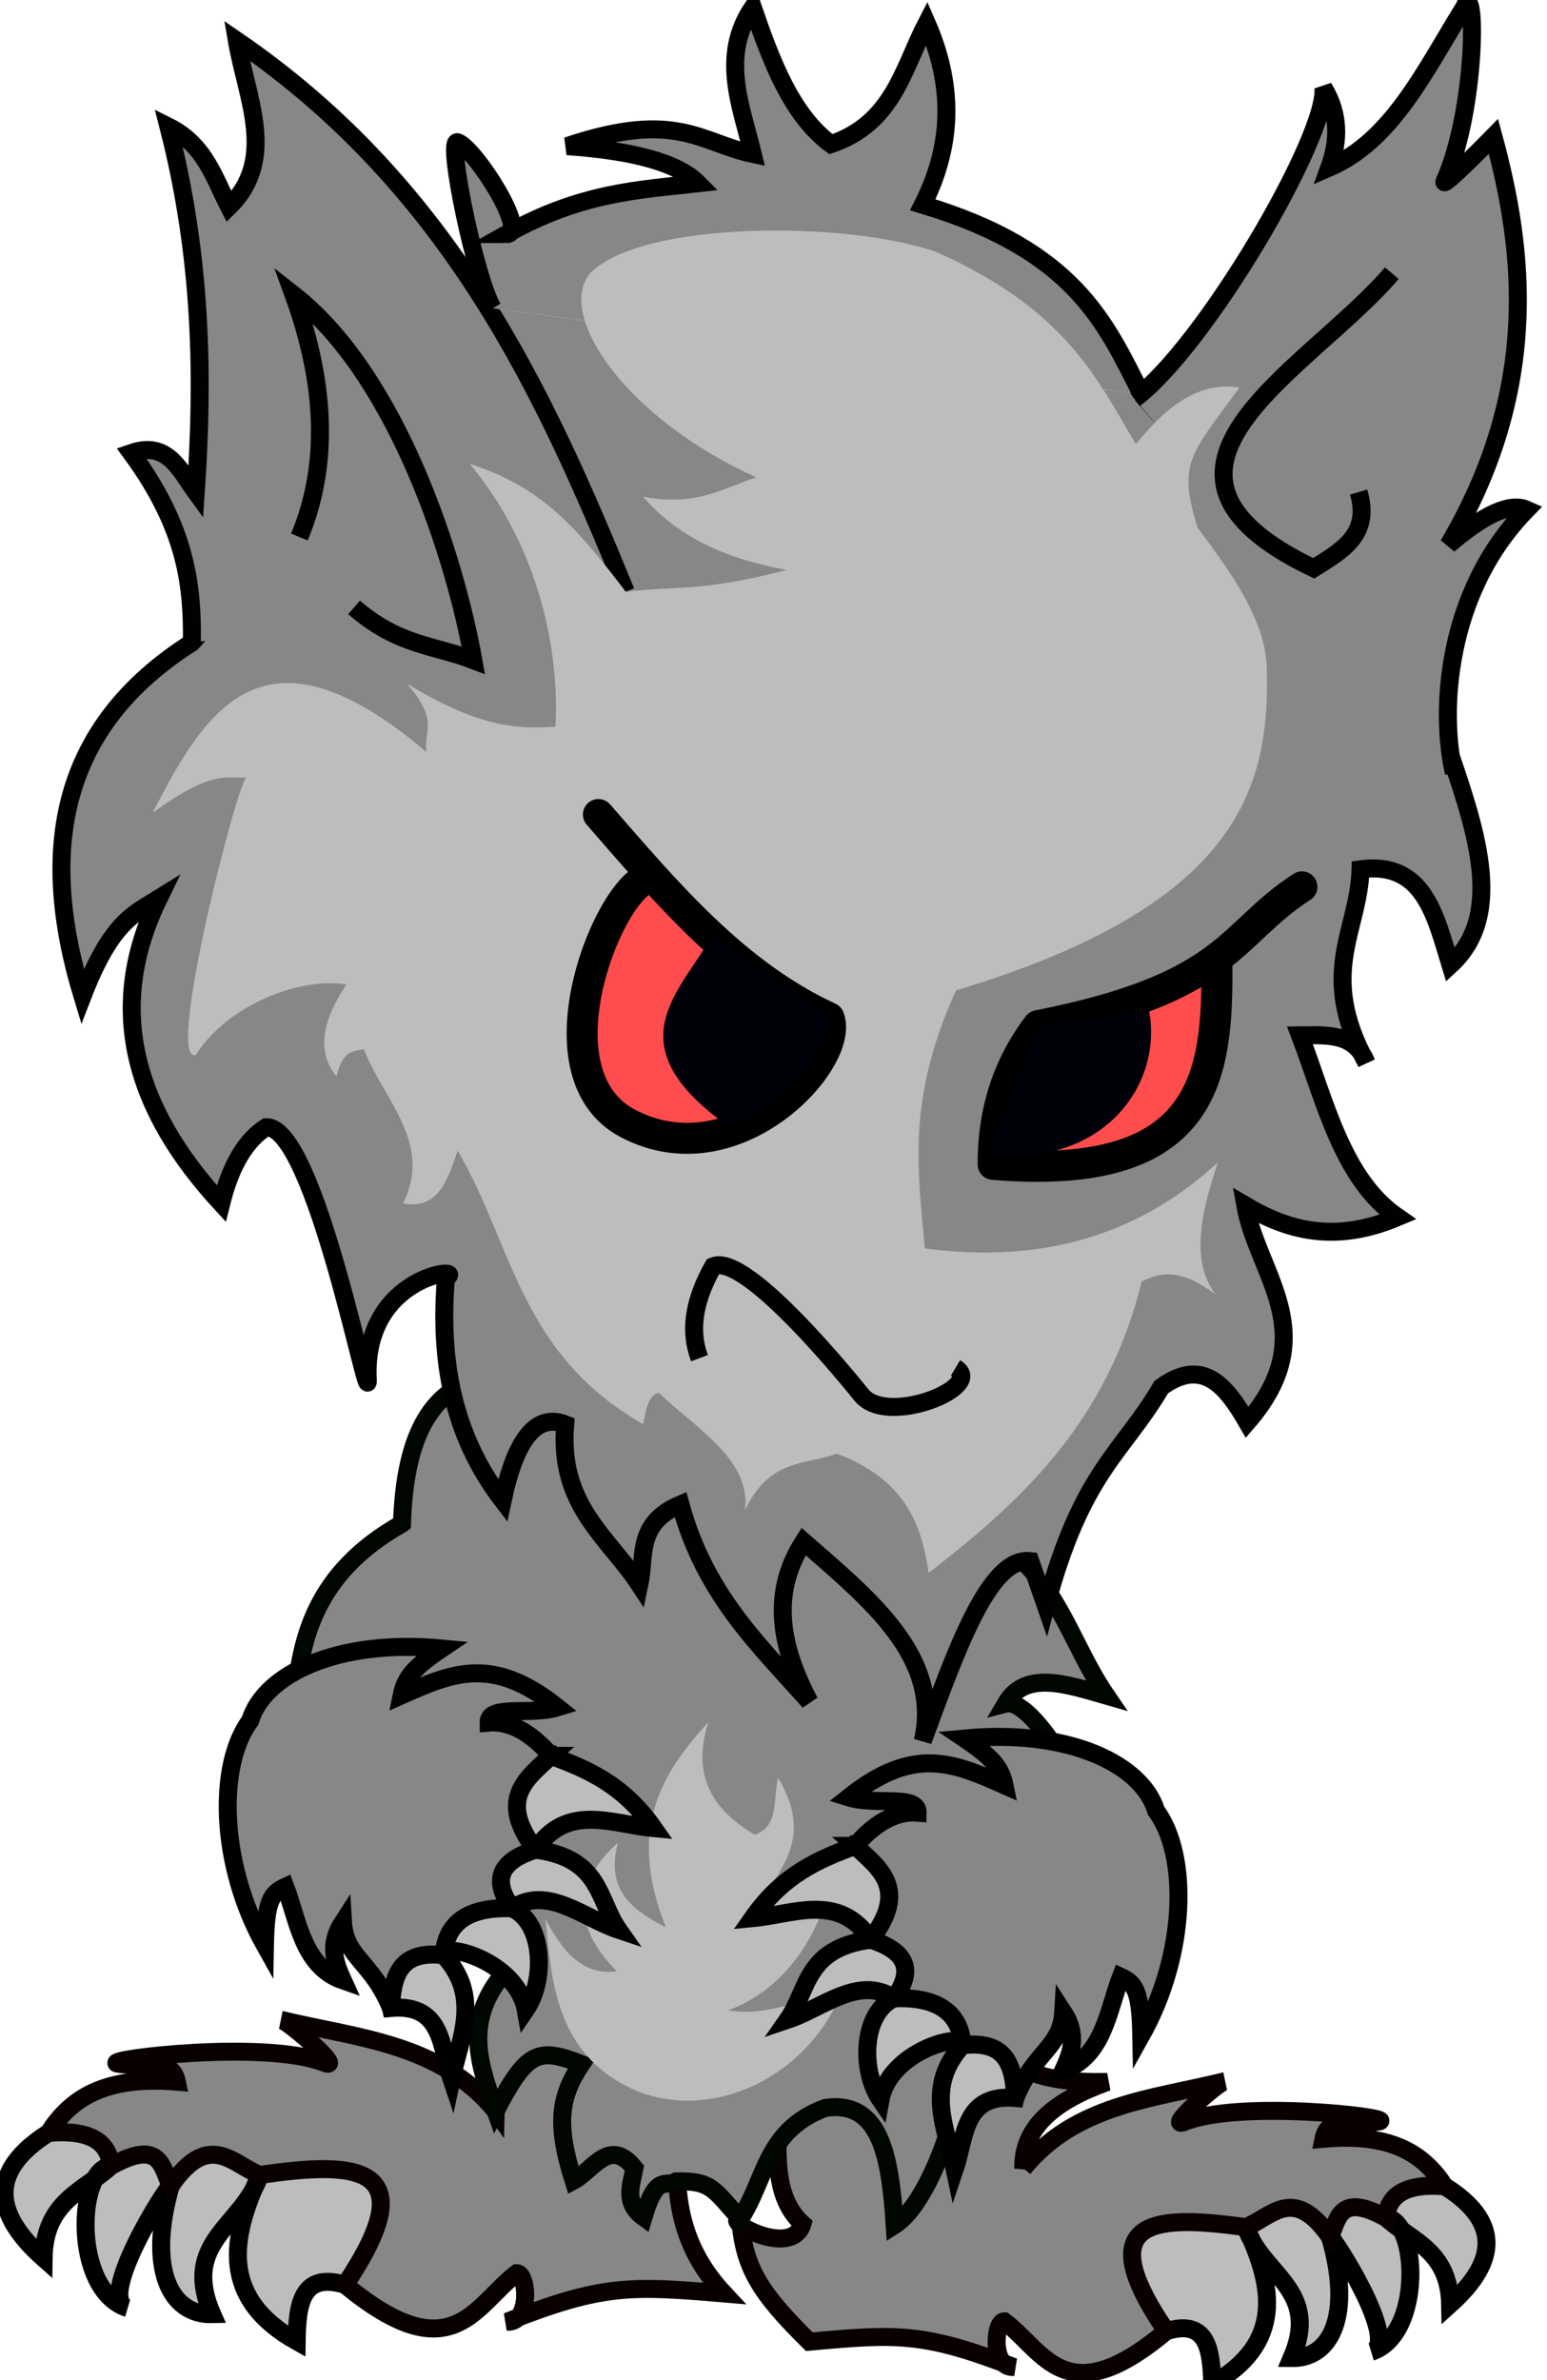 <?xml version="1.0" encoding="UTF-8" standalone="no"?>
<!-- Created with Inkscape (http://www.inkscape.org/) -->

<svg
   xmlns:dc="http://purl.org/dc/elements/1.1/"
   xmlns:cc="http://creativecommons.org/ns#"
   xmlns:rdf="http://www.w3.org/1999/02/22-rdf-syntax-ns#"
   xmlns:svg="http://www.w3.org/2000/svg"
   xmlns="http://www.w3.org/2000/svg"
   xmlns:sodipodi="http://sodipodi.sourceforge.net/DTD/sodipodi-0.dtd"
   xmlns:inkscape="http://www.inkscape.org/namespaces/inkscape"
   width="650"
   height="1000"
   viewBox="0 0 171.979 264.583"
   version="1.1"
   id="svg8"
   inkscape:version="0.92.2 (5c3e80d, 2017-08-06)"
   sodipodi:docname="ennemie.svg"
   inkscape:export-filename="D:\natha\Documents\Programming Hub\Python\ISN\Color-Dimension\game design\image.png"
   inkscape:export-xdpi="96"
   inkscape:export-ydpi="96">
  <defs
     id="defs2" />
  <sodipodi:namedview
     id="base"
     pagecolor="#ffffff"
     bordercolor="#666666"
     borderopacity="1.0"
     inkscape:pageopacity="0.0"
     inkscape:pageshadow="2"
     inkscape:zoom="2.3734375"
     inkscape:cx="385.88409"
     inkscape:cy="660.17205"
     inkscape:document-units="px"
     inkscape:current-layer="layer1"
     showgrid="false"
     units="px"
     inkscape:pagecheckerboard="true"
     inkscape:showpageshadow="false"
     inkscape:window-width="1920"
     inkscape:window-height="1017"
     inkscape:window-x="-8"
     inkscape:window-y="-8"
     inkscape:window-maximized="1" />
  <g
     inkscape:label="Calque 1"
     inkscape:groupmode="layer"
     id="layer1"
     transform="translate(0,-32.417)">
    <path
       style="fill:#bdbdbd;fill-opacity:1;stroke:#000000;stroke-width:2;stroke-linecap:butt;stroke-linejoin:miter;stroke-miterlimit:4;stroke-dasharray:none;stroke-opacity:1"
       d="m 5.392,269.52 c -6.394,4.057 -6.438,8.717 -0.546,13.942 0.088,-6.362 4.472,-7.469 7.483,-10.256 -3.765,0.214 -4.322,13.799 1.843,15.783 -3.545,-0.943 4.476,-13.671 4.804,-13.585 -2.635,9.213 -0.073,14.379 4.616,14.27 -3.537,-8.087 3.393,-9.784 5.303,-15.48 -3.288,7.071 -4.417,13.722 4.085,18.499 0.063,-4.124 0.53,-7.741 5.377,-6.292 3.481,-1.912 7.719,-2.466 8.415,-9.38 C 21.392,259.916 13.598,266.307 5.392,269.52"
       id="path1469"
       inkscape:connector-curvature="0"
       sodipodi:nodetypes="ccccccccccc" />
    <path
       style="fill:#878787;fill-opacity:1;stroke:#090000;stroke-width:2;stroke-linecap:butt;stroke-linejoin:miter;stroke-miterlimit:4;stroke-dasharray:none;stroke-opacity:1"
       d="m 55.099,267.086 c -6.214,-7.554 -15.346,-8.079 -23.844,-10.128 0.812,0.137 7.223,5.723 4.776,4.762 -6.474,-2.544 -24.252,-0.426 -23.043,0.082 2.804,0.538 6.079,-0.862 6.677,2.023 -8.301,-0.687 -11.906,2.052 -14.272,5.695 4.597,-0.399 6.697,0.981 6.937,3.686 5.553,-3.085 5.622,0.103 6.647,2.198 4.286,-6.229 6.877,-2.378 9.919,-1.21 10.358,-1.508 18.664,-1.427 9.461,12.207 11.913,9.857 14.418,2.261 19.107,-1.284 1.155,-0.015 1.624,5.517 -1.087,5.395 10.616,-4.186 13.797,-4.015 24.098,-3.143 -4.895,-5.245 -5.536,-10.915 -5.108,-16.692 2.166,0.11 4.821,-1.571 5.83,2.78 3.858,-5.499 2.072,-12.688 2.683,-19.16 l -24.515,-10.421 c -0.366,6.346 12.346,13.822 -2.655,13.536 6.108,2.134 -1.504,4.758 -1.609,9.676 z"
       id="path1467"
       inkscape:connector-curvature="0"
       sodipodi:nodetypes="ccscccccccccccccccc" />
    <path
       style="fill:#bdbdbd;fill-opacity:1;stroke:#000000;stroke-width:2;stroke-linecap:butt;stroke-linejoin:miter;stroke-miterlimit:4;stroke-dasharray:none;stroke-opacity:1"
       d="m 160.612,275.453 c 6.05,3.783 6.119,8.174 0.6,13.133 -0.122,-5.994 -4.26,-7.01 -7.114,-9.618 3.549,0.179 4.158,12.976 -1.64,14.883 3.335,-0.91 -4.302,-12.855 -4.61,-12.771 2.54,8.665 0.157,13.548 -4.262,13.475 3.283,-7.642 -3.257,-9.198 -5.092,-14.554 3.142,6.642 4.247,12.902 -3.735,17.456 -0.084,-3.885 -0.547,-7.291 -5.105,-5.896 -3.292,-1.78 -7.288,-2.276 -7.986,-8.786 23.808,-16.272 31.192,-10.298 38.944,-7.321"
       id="path1469-1"
       inkscape:connector-curvature="0"
       sodipodi:nodetypes="ccccccccccc" />
    <path
       style="fill:#878787;fill-opacity:1;stroke:#090000;stroke-width:2;stroke-linecap:butt;stroke-linejoin:miter;stroke-miterlimit:4;stroke-dasharray:none;stroke-opacity:1"
       d="m 113.76,273.465 c 5.809,-7.156 14.41,-7.706 22.406,-9.69 -0.764,0.134 -6.771,5.437 -4.471,4.516 6.085,-2.437 22.849,-0.55 21.713,-0.064 -2.638,0.524 -5.733,-0.774 -6.279,1.947 7.817,-0.698 11.231,1.861 13.483,5.279 -4.334,-0.347 -6.305,0.966 -6.513,3.516 -5.251,-2.873 -5.296,0.132 -6.25,2.112 -4.077,-5.844 -6.495,-2.199 -9.354,-1.079 -9.769,-1.357 -17.596,-1.23 -8.84,11.56 -11.165,9.361 -13.572,2.219 -18.012,-1.092 -1.088,-0.007 -1.497,5.209 1.058,5.076 -10.029,-3.879 -13.025,-3.698 -22.726,-2.814 -5.533,-5.454 -7.252,-8.219 -7.69,-13.66 -2.04,0.117 5.762,4.475 6.925,0.555 -4.472,-4.034 -2.031,-11.943 -2.646,-18.037 l 23.036,-9.97 c 0.383,5.977 -0.622,12.594 13.511,12.233 -5.742,2.048 -9.479,4.979 -9.351,9.613 z"
       id="path1467-6"
       inkscape:connector-curvature="0"
       sodipodi:nodetypes="ccsccccccccccccccccc" />
    <path
       style="fill:#878787;fill-opacity:1;stroke:#000600;stroke-width:2;stroke-linecap:butt;stroke-linejoin:miter;stroke-miterlimit:4;stroke-dasharray:none;stroke-opacity:1"
       d="m 44.685,201.797 c -9.742,5.51 -11.422,12.912 -11.92,20.592 2.831,-6.662 7.195,-6.654 11.669,-6.172 -7.6,5.449 -7.847,12.654 -8.281,19.815 3.876,-5.077 7.928,-8.363 12.798,-3.28 0.465,9.926 3.7,7.816 -5.679,13.679 9.602,2.869 10.557,1.138 14.839,3.208 -7.164,6.336 -4.967,11.881 -3.011,17.447 3.536,-6.779 4.758,-7.056 9.536,-5.224 -2.394,3.603 -2.906,6.578 -0.878,12.974 2.17,-1.147 3.999,-4.902 6.775,-1.397 -0.365,1.9 -1.206,3.855 1.004,5.455 1.474,-4.987 2.467,-3.237 3.639,-3.982 3.935,-0.092 4.163,0.896 7.111,4.159 2.869,-4.33 2.776,-9.869 9.481,-12.33 6.12,-0.887 7.196,5.412 7.695,13.022 5.145,-3.268 10.195,-21.345 6.919,-26.717 5.872,2.052 0.631,6.725 7.723,5.678 -7.959,-8.24 -2.778,-6.422 -4.55,-14.03 3.144,-1.082 11.854,2.665 15.056,7.472 3.664,-8.273 -8.681,-31.455 -12.798,-30.372 2.166,-3.714 6.727,-2.166 11.167,-0.887 -5.005,-7.316 -6.239,-17.216 -18.569,-19.514 -19.908,0.134 -58.564,-36.35 -59.723,0.402 z"
       id="path1489"
       inkscape:connector-curvature="0"
       sodipodi:nodetypes="cccccccccccccccccccccccc" />
    <path
       style="fill:#bdbdbd;fill-opacity:1;stroke:none;stroke-width:2;stroke-linecap:butt;stroke-linejoin:miter;stroke-opacity:1;stroke-miterlimit:4;stroke-dasharray:none"
       d="m 70.348,264.662 c -8.905,-4.095 -9.015,-12.747 -9.724,-18.933 1.885,3.55 4.125,6.355 7.956,5.82 -6.203,-6.16 -3.372,-11.237 0.105,-14.272 -1.427,5.358 1.751,7.528 5.346,9.409 -4.398,-11.001 -0.438,-17.162 4.715,-22.837 -1.955,6.179 0.656,9.867 5.157,12.524 2.72,-0.872 2.012,-4.029 2.61,-6.315 4.099,6.927 -0.081,10.09 -2.021,14.272 3.639,1.836 4.913,-1.082 7.883,-4.125 -0.025,3.933 -3.353,12.739 -11.419,15.692 4.709,0.812 9.192,-1.695 12.818,-2.431 -3.954,10.118 -14.936,14.963 -23.427,11.198 z"
       id="path1506"
       inkscape:connector-curvature="0"
       sodipodi:nodetypes="ccccccccccccc" />
    <path
       style="fill:#878787;fill-opacity:1;stroke:#000100;stroke-width:2;stroke-linecap:butt;stroke-linejoin:miter;stroke-miterlimit:4;stroke-dasharray:none;stroke-opacity:1"
       d="m 54.791,66.696 -33.457,37.151 c -14.718,9.344 -17.117,23.037 -12.166,39.323 3.219,-8.354 5.812,-9.206 8.473,-10.863 -5.958,12.217 -2.721,23.412 6.952,33.892 1.071,-4.311 2.768,-7.058 4.997,-8.473 5.431,-0.22 11.506,32.167 11.297,28.026 -0.587,-11.665 11.222,-12.631 8.69,-11.297 -0.755,9.034 0.696,17.467 6.3,24.767 1.452,-6.863 3.762,-9.721 6.952,-8.473 -0.764,9.014 4.772,12.517 8.256,17.815 0.682,-3.179 -0.411,-6.801 4.562,-8.908 2.763,10.138 8.808,15.68 14.339,21.943 -3.11,-5.938 -4.454,-11.877 -0.652,-17.815 7.44,6.498 15.375,12.85 13.253,22.16 3.703,-10.022 7.368,-20.513 11.949,-19.988 l 1.738,4.997 c 4,-14.981 8.515,-16.987 12.818,-24.333 4.623,-3.366 7.22,-0.147 9.559,3.911 8.54,-9.852 1.163,-16.352 -0.217,-24.115 4.705,2.793 9.939,4.264 16.946,1.304 -6.128,-4.227 -8.006,-12.706 -10.863,-20.205 2.985,-0.032 6.086,-0.295 7.387,3.042 -5.442,-10.019 -0.863,-14.573 -0.652,-21.508 7.022,-0.931 8.301,5.108 9.994,10.646 6.263,-5.737 2.69,-15.517 -0.652,-25.202 L 126.92,76.256"
       id="path1385"
       inkscape:connector-curvature="0"
       sodipodi:nodetypes="ccccccscccccccccccccccccccc" />
    <path
       style="fill:#878787;fill-opacity:1;stroke:#020000;stroke-width:2;stroke-linecap:butt;stroke-linejoin:miter;stroke-miterlimit:4;stroke-dasharray:none;stroke-opacity:1"
       d="M 69.564,98.198 C 60.625,76.314 50.2,53.288 26.33,36.932 c 1.082,6.384 4.53,13.163 -0.869,18.467 -1.649,-3.216 -2.694,-6.895 -6.735,-8.908 3.73,14.561 3.914,27.792 3.042,40.627 -1.802,-2.477 -3.157,-5.736 -7.169,-4.345 6.212,8.467 6.8,14.889 6.735,21.074"
       id="path1379"
       inkscape:connector-curvature="0"
       sodipodi:nodetypes="ccccccc" />
    <path
       style="fill:#878787;fill-opacity:1;stroke:#000000;stroke-width:2;stroke-linecap:butt;stroke-linejoin:miter;stroke-miterlimit:4;stroke-dasharray:none;stroke-opacity:1"
       d="m 126.113,76.755 c 7.853,-5.818 21.545,-29.298 21.011,-34.609 1.804,2.969 1.738,5.938 0.652,8.908 7.05,-3.063 10.688,-10.904 14.991,-17.815 1.389,-3.549 1.434,11.205 -2.173,19.336 -0.44,0.993 5.431,-4.997 5.431,-4.997 3.444,12.616 5.268,28 -4.997,45.407 3.698,-3.173 6.728,-4.788 8.69,-3.911 -9.128,9.342 -9.625,22.701 -8.087,29.247"
       id="path1381"
       inkscape:connector-curvature="0"
       sodipodi:nodetypes="ccccscccc" />
    <path
       style="fill:#878787;fill-opacity:1;stroke:#000000;stroke-width:2;stroke-linecap:butt;stroke-linejoin:miter;stroke-miterlimit:4;stroke-dasharray:none;stroke-opacity:1"
       d="M 54.791,66.696 C 52.902,63.681 49.579,47.752 50.88,48.23 c 1.96,0.719 7.99,10.211 5.431,10.211 8.281,-4.646 14.684,-4.908 21.291,-5.649 -2.226,-2.251 -7.116,-3.615 -14.556,-4.128 12.142,-4.096 14.875,-0.35 20.639,0.869 -1.318,-5.431 -3.653,-10.863 0,-16.294 2.093,6.074 4.323,11.977 8.69,15.208 6.955,-2.361 8.012,-8.408 10.646,-13.47 3.368,7.693 2.556,14.246 -0.435,20.205 16.963,5.1 20.305,13.162 24.333,21.074"
       id="path1383"
       inkscape:connector-curvature="0"
       sodipodi:nodetypes="csccccccccc" />
    <path
       style="fill:none;stroke:#000000;stroke-width:2;stroke-linecap:butt;stroke-linejoin:miter;stroke-miterlimit:4;stroke-dasharray:none;stroke-opacity:1"
       d="m 33.282,92.115 c 3.266,-7.819 3.034,-16.804 -0.652,-26.94 11.62,9.117 17.988,29.431 19.988,40.627 -4.361,-1.675 -8.373,-1.602 -13.253,-5.866"
       id="path1387"
       inkscape:connector-curvature="0"
       sodipodi:nodetypes="cccc" />
    <path
       style="fill:none;stroke:#0000f6;stroke-width:1.378;stroke-linecap:butt;stroke-linejoin:miter;stroke-miterlimit:4;stroke-dasharray:none;stroke-opacity:1"
       d="m 74.778,112.755 c 1.385,2.767 1.97,6.095 6.083,6.952 -0.156,-2.444 0.524,-3.631 1.521,-4.345 1.628,4.529 5.112,6.841 8.256,9.559"
       id="path1389"
       inkscape:connector-curvature="0"
       sodipodi:nodetypes="cccc" />
    <path
       style="fill:#bdbdbd;fill-opacity:1;stroke:none;stroke-width:0.965;stroke-linecap:butt;stroke-linejoin:miter;stroke-miterlimit:4;stroke-dasharray:none;stroke-opacity:1"
       d="m 61.743,113.189 c -4.044,0.304 -8.438,0.155 -16.512,-4.78 3.636,4.153 1.844,5.289 2.173,7.604 -17.982,-15.271 -24.482,-4.902 -30.416,6.735 6.708,-4.829 7.974,-3.721 10.428,-3.911 -0.889,0 -9.128,31.937 -5.649,30.85 3.516,-5.529 11.525,-8.695 16.729,-7.821 -2.636,3.972 -3.36,7.466 -1.086,10.211 0.726,-3.031 1.926,-2.74 3.042,-3.042 2.122,5.586 7.741,10.473 4.345,17.163 3.91,0.733 4.967,-2.609 6.083,-5.866 6.115,10.394 6.855,22.579 20.639,30.416 0.349,-2.539 0.98,-3.387 1.738,-3.476 4.261,4.015 10.273,7.49 9.559,13.035 2.782,-5.829 6.678,-4.977 10.211,-6.3 7.674,2.91 9.414,7.915 10.211,13.253 10.297,-7.936 19.846,-16.762 23.681,-32.371 1.998,-0.974 4.165,-1.62 8.245,1.446 -3.085,-3.903 -1.329,-10.022 0.228,-14.699 -9.345,8.608 -20.378,11.185 -32.588,9.559 -0.691,-8.403 -2.147,-16.328 3.476,-28.678 31.5,-9.492 34.964,-22.532 34.544,-36.065 -0.241,-5.123 -3.827,-10.245 -7.691,-15.368 -2.299,-7.361 -0.65,-8.217 4.65,-15.591 -4.861,-0.742 -8.448,2.555 -11.515,6.3 -4.324,-7.278 -7.776,-14.991 -22.269,-21.4 -10.061,-3.473 -32.655,-3.416 -38.348,2.36 -3.887,4.401 3.489,15.97 18.434,22.731 -3.604,1.157 -6.658,3.279 -12.597,2.151 4.167,4.799 9.769,7.016 15.977,8.142 C 77.802,98.266 75.23,97.529 69.564,98.198 63.664,90.414 59.879,86.479 52.223,83.972 60.141,93.495 62.203,105.203 61.743,113.189 Z"
       id="path1399"
       inkscape:connector-curvature="0"
       sodipodi:nodetypes="ccccccccccccccccccccccccccccccccc" />
    <path
       style="fill:none;stroke:#000000;stroke-width:2;stroke-linecap:butt;stroke-linejoin:miter;stroke-miterlimit:4;stroke-dasharray:none;stroke-opacity:1"
       d="m 77.761,183.396 c -1.267,-3.404 -0.39,-6.807 1.521,-10.211 3.75,-1.607 15.739,13.407 16.511,14.339 2.911,3.51 13.836,-0.997 10.428,-3.042"
       id="path1391"
       inkscape:connector-curvature="0"
       sodipodi:nodetypes="ccsc" />
    <path
       style="fill:none;stroke:#000000;stroke-width:2;stroke-linecap:butt;stroke-linejoin:miter;stroke-miterlimit:4;stroke-dasharray:none;stroke-opacity:1"
       d="m 154.729,62.786 c -9.407,10.935 -31.552,21.87 -8.69,32.806 3.086,-1.936 6.41,-3.724 4.997,-8.473"
       id="path1393"
       inkscape:connector-curvature="0"
       sodipodi:nodetypes="ccc" />
    <path
       style="fill:#ff4c4e;fill-opacity:1;stroke:#000000;stroke-width:3.445;stroke-linecap:round;stroke-linejoin:round;stroke-miterlimit:4;stroke-dasharray:none;stroke-opacity:1"
       d="m 72.551,129.972 c -4.184,-0.433 -13.685,21.553 -2.77,27.32 11.959,6.318 24.164,-7.003 22.377,-11.732 C 81.695,140.715 74.173,131.751 66.523,122.966"
       id="path1395"
       inkscape:connector-curvature="0"
       sodipodi:nodetypes="cscc" />
    <path
       style="fill:#ff4c4d;fill-opacity:1;stroke:#000000;stroke-width:3.445;stroke-linecap:round;stroke-linejoin:round;stroke-miterlimit:4;stroke-dasharray:none;stroke-opacity:1"
       d="m 135.284,139.694 c 0.095,12.32 -1.166,24.136 -24.876,22.16 -0.023,-5.705 1.544,-10.879 4.997,-15.425 21.427,-4.228 21.165,-10.157 29.33,-15.425"
       id="path1397"
       inkscape:connector-curvature="0"
       sodipodi:nodetypes="cccc" />
    <path
       style="fill:#00000b;fill-opacity:1;stroke:none;stroke-width:0.365px;stroke-linecap:butt;stroke-linejoin:miter;stroke-opacity:1"
       d="m 92.159,145.56 -12.927,-9.233 c -3.57,6.405 -11.174,12.139 1.738,21.291 5.265,-2.365 9.663,-5.665 11.189,-12.058 z"
       id="path1401"
       inkscape:connector-curvature="0"
       sodipodi:nodetypes="cccc" />
    <path
       style="fill:#00000b;fill-opacity:1;stroke:none;stroke-width:0.365px;stroke-linecap:butt;stroke-linejoin:miter;stroke-opacity:1"
       d="m 115.405,146.429 -5.594,14.176 c 11.923,1.868 19.596,-6.915 17.924,-15.914 z"
       id="path1403"
       inkscape:connector-curvature="0"
       sodipodi:nodetypes="cccc" />
    <path
       style="fill:#878787;fill-opacity:1;stroke:#000100;stroke-width:1;stroke-linecap:butt;stroke-linejoin:miter;stroke-miterlimit:4;stroke-dasharray:none;stroke-opacity:1"
       d="m 469.143,199.658 -24.278,26.959 c -10.68,6.781 -12.421,16.717 -8.829,28.535 2.336,-6.062 4.218,-6.681 6.148,-7.883 -4.323,8.865 -1.975,16.989 5.045,24.594 0.777,-3.129 2.008,-5.122 3.626,-6.148 3.941,-0.16 8.349,23.342 8.198,20.337 -0.426,-8.465 8.144,-9.166 6.306,-8.198 -0.548,6.556 0.505,12.675 4.572,17.972 1.054,-4.98 2.73,-7.054 5.045,-6.148 -0.554,6.541 3.463,9.083 5.991,12.927 0.495,-2.307 -0.298,-4.935 3.311,-6.464 2.005,7.357 6.392,11.378 10.405,15.923 -2.257,-4.309 -3.232,-8.618 -0.473,-12.927 5.399,4.715 11.157,9.325 9.617,16.081 2.687,-7.272 5.346,-14.885 8.671,-14.504 l 1.261,3.626 c 2.902,-10.871 6.179,-12.327 9.301,-17.657 3.355,-2.443 5.239,-0.107 6.937,2.838 6.197,-7.149 0.844,-11.866 -0.158,-17.499 3.414,2.027 7.212,3.094 12.297,0.946 -4.447,-3.068 -5.809,-9.22 -7.883,-14.662 2.166,-0.024 4.416,-0.214 5.36,2.207 -3.949,-7.27 -0.626,-10.575 -0.473,-15.608 5.095,-0.675 6.024,3.707 7.252,7.725 4.545,-4.163 1.952,-11.26 -0.473,-18.288 l -24.436,-27.747"
       id="path1385-1"
       inkscape:connector-curvature="0"
       sodipodi:nodetypes="ccccccscccccccccccccccccccc" />
    <path
       style="fill:#878787;fill-opacity:1;stroke:#020000;stroke-width:1;stroke-linecap:butt;stroke-linejoin:miter;stroke-miterlimit:4;stroke-dasharray:none;stroke-opacity:1"
       d="m 479.863,222.518 c -6.487,-15.881 -14.052,-32.589 -31.373,-44.458 0.785,4.633 3.288,9.552 -0.631,13.4 -1.197,-2.333 -1.955,-5.003 -4.887,-6.464 2.707,10.566 2.84,20.167 2.207,29.481 -1.308,-1.797 -2.291,-4.162 -5.203,-3.153 4.508,6.144 4.935,10.804 4.887,15.292"
       id="path1379-7"
       inkscape:connector-curvature="0"
       sodipodi:nodetypes="ccccccc" />
    <path
       style="fill:#878787;fill-opacity:1;stroke:#000000;stroke-width:1;stroke-linecap:butt;stroke-linejoin:miter;stroke-miterlimit:4;stroke-dasharray:none;stroke-opacity:1"
       d="m 520.898,206.957 c 5.698,-4.222 15.634,-21.26 15.247,-25.114 1.309,2.155 1.261,4.309 0.473,6.464 5.116,-2.223 7.756,-7.913 10.878,-12.927 1.008,-2.576 1.041,8.131 -1.577,14.031 -0.32,0.721 3.941,-3.626 3.941,-3.626 2.499,9.155 3.823,20.318 -3.626,32.949 2.684,-2.303 4.882,-3.474 6.306,-2.838 -6.624,6.779 -7.793,14.531 -6.677,19.281"
       id="path1381-7"
       inkscape:connector-curvature="0"
       sodipodi:nodetypes="ccccscccc" />
    <path
       style="fill:#878787;fill-opacity:1;stroke:#000000;stroke-width:1;stroke-linecap:butt;stroke-linejoin:miter;stroke-miterlimit:4;stroke-dasharray:none;stroke-opacity:1"
       d="m 469.143,199.658 c -1.371,-2.188 -3.782,-13.747 -2.838,-13.4 1.423,0.522 5.798,7.41 3.941,7.41 6.009,-3.372 10.655,-3.562 15.45,-4.099 -1.615,-1.634 -5.164,-2.623 -10.563,-2.995 8.811,-2.972 10.794,-0.254 14.977,0.631 -0.956,-3.941 -2.651,-7.883 0,-11.824 1.519,4.407 3.137,8.691 6.306,11.036 5.047,-1.713 5.814,-6.102 7.725,-9.774 2.444,5.582 1.854,10.338 -0.315,14.662 12.31,3.701 14.734,9.551 17.657,15.292"
       id="path1383-5"
       inkscape:connector-curvature="0"
       sodipodi:nodetypes="csccccccccc" />
    <path
       style="fill:none;stroke:#000000;stroke-width:1;stroke-linecap:butt;stroke-linejoin:miter;stroke-miterlimit:4;stroke-dasharray:none;stroke-opacity:1"
       d="m 453.535,218.103 c 2.37,-5.674 2.202,-12.193 -0.473,-19.549 8.432,6.615 13.053,21.357 14.504,29.481 -3.165,-1.215 -6.076,-1.163 -9.617,-4.257"
       id="path1387-8"
       inkscape:connector-curvature="0"
       sodipodi:nodetypes="cccc" />
    <path
       style="fill:none;stroke:#0000f6;stroke-width:1;stroke-linecap:butt;stroke-linejoin:miter;stroke-miterlimit:4;stroke-dasharray:none;stroke-opacity:1"
       d="m 483.647,233.08 c 1.005,2.008 1.429,4.423 4.414,5.045 -0.114,-1.773 0.38,-2.635 1.104,-3.153 1.181,3.286 3.709,4.964 5.991,6.937"
       id="path1389-4"
       inkscape:connector-curvature="0"
       sodipodi:nodetypes="cccc" />
    <path
       style="fill:#bdbdbd;fill-opacity:1;stroke:none;stroke-width:0.7;stroke-linecap:butt;stroke-linejoin:miter;stroke-miterlimit:4;stroke-dasharray:none;stroke-opacity:1"
       d="m 449.421,193.244 c 13.543,9.331 20.07,24.04 24.767,40.152 -2.935,0.221 -6.123,0.112 -11.982,-3.468 2.639,3.013 1.338,3.838 1.577,5.518 -13.048,-11.081 -17.766,-3.557 -22.071,4.887 4.867,-3.504 5.786,-2.7 7.567,-2.838 -0.645,0 -6.624,23.175 -4.099,22.387 2.552,-4.012 8.363,-6.309 12.139,-5.675 -1.913,2.882 -2.438,5.418 -0.788,7.41 0.527,-2.199 1.398,-1.988 2.207,-2.207 1.54,4.054 5.617,7.6 3.153,12.454 2.837,0.532 3.604,-1.893 4.414,-4.257 4.437,7.542 4.975,16.384 14.977,22.071 0.254,-1.842 0.711,-2.458 1.261,-2.522 3.092,2.913 7.455,5.435 6.937,9.459 2.019,-4.23 4.846,-3.612 7.41,-4.572 5.568,2.112 6.831,5.744 7.41,9.617 -5,-41.935 6.5,-59.902 17.751,-84.618 3.86,-7.04 13.753,-21.744 23.711,-27.631 -2.336,-0.796 -1.106,-2.612 -1.577,-3.941 -1.733,2.313 -4.525,4.272 -8.04,5.991 l -1.261,-1.498 c -3.843,6.398 -5.027,13.205 -12.297,19.076 -5.502,-4.651 -7.219,-9.301 -17.736,-13.952 -7.301,-2.52 -23.696,-2.479 -27.827,1.713 -2.821,3.194 2.532,11.588 13.376,16.495 -2.615,0.839 -4.831,2.379 -9.141,1.561 3.024,3.482 7.089,5.091 11.594,5.908 -7.012,1.804 -8.878,1.269 -12.99,1.755 -7.908,-13.374 -13.649,-20.328 -28.034,-33.972 -0.338,2.272 0.33,2.649 -2.409,4.698 z"
       id="path1399-8"
       inkscape:connector-curvature="0"
       sodipodi:nodetypes="ccccccccccccccccccccccccccccccc" />
    <path
       style="fill:none;stroke:#000000;stroke-width:2;stroke-linecap:butt;stroke-linejoin:miter;stroke-miterlimit:4;stroke-dasharray:none;stroke-opacity:1"
       d="m 485.854,283.844 c -0.919,-2.47 -0.283,-4.94 1.104,-7.41 2.721,-1.166 11.421,9.729 11.982,10.405 2.112,2.547 10.04,-0.723 7.567,-2.207"
       id="path1391-2"
       inkscape:connector-curvature="0"
       sodipodi:nodetypes="ccsc" />
    <path
       style="fill:none;stroke:#000000;stroke-width:1;stroke-linecap:butt;stroke-linejoin:miter;stroke-miterlimit:4;stroke-dasharray:none;stroke-opacity:1"
       d="m 541.663,196.82 c -6.826,7.935 -22.896,15.87 -6.306,23.805 2.24,-1.405 4.651,-2.703 3.626,-6.148"
       id="path1393-3"
       inkscape:connector-curvature="0"
       sodipodi:nodetypes="ccc" />
    <path
       style="fill:#ff4c4e;fill-opacity:1;stroke:#000000;stroke-width:2.5;stroke-linecap:round;stroke-linejoin:round;stroke-miterlimit:4;stroke-dasharray:none;stroke-opacity:1"
       d="m 482.031,245.574 c -3.036,-0.314 -9.931,15.64 -2.01,19.825 8.678,4.585 17.534,-5.082 16.238,-8.513 -7.593,-3.516 -13.052,-10.021 -18.603,-16.396"
       id="path1395-1"
       inkscape:connector-curvature="0"
       sodipodi:nodetypes="cscc" />
    <path
       style="fill:#ff4c4d;fill-opacity:1;stroke:#000000;stroke-width:2.5;stroke-linecap:round;stroke-linejoin:round;stroke-miterlimit:4;stroke-dasharray:none;stroke-opacity:1"
       d="m 527.553,252.629 c 0.069,8.94 -0.846,17.514 -18.051,16.081 -0.017,-4.139 1.12,-7.894 3.626,-11.193 15.548,-3.068 15.359,-7.37 21.283,-11.193"
       id="path1397-5"
       inkscape:connector-curvature="0"
       sodipodi:nodetypes="cccc" />
    <path
       style="fill:#00000b;fill-opacity:1;stroke:none;stroke-width:0.265px;stroke-linecap:butt;stroke-linejoin:miter;stroke-opacity:1"
       d="m 496.259,256.886 -9.38,-6.7 c -2.591,4.648 -8.108,8.808 1.261,15.45 3.821,-1.716 7.012,-4.111 8.119,-8.75 z"
       id="path1401-0"
       inkscape:connector-curvature="0"
       sodipodi:nodetypes="cccc" />
    <path
       style="fill:#00000b;fill-opacity:1;stroke:none;stroke-width:0.265px;stroke-linecap:butt;stroke-linejoin:miter;stroke-opacity:1"
       d="m 513.128,257.516 -4.06,10.287 c 8.652,1.356 14.22,-5.018 13.006,-11.548 z"
       id="path1403-3"
       inkscape:connector-curvature="0"
       sodipodi:nodetypes="cccc" />
    <path
       style="fill:#bdbdbd;fill-opacity:1;stroke:#000000;stroke-width:2;stroke-linecap:butt;stroke-linejoin:miter;stroke-miterlimit:4;stroke-dasharray:none;stroke-opacity:1"
       d="m 95.061,237.612 c -4,1.492 -7.974,3.14 -11.406,8.038 4.614,-0.425 9.612,-2.865 13.144,2.39 -7.325,0.957 -6.903,5.584 -9.233,8.908 3.947,-1.323 7.894,-4.987 11.84,-2.39 -3.578,1.623 -3.765,8.033 -1.521,11.297 0.978,-5.404 9.125,-7.597 9.125,-6.083 -4.237,4.599 -1.826,9.197 -0.869,13.796 1.205,-3.561 0.912,-8.444 6.735,-7.93 2.715,-11.533 2.083,-22.218 -17.815,-28.026 z"
       id="path1510"
       inkscape:connector-curvature="0"
       sodipodi:nodetypes="cccccccccc" />
    <path
       style="fill:#878787;fill-opacity:1;stroke:#000000;stroke-width:2;stroke-linecap:butt;stroke-linejoin:miter;stroke-miterlimit:4;stroke-dasharray:none;stroke-opacity:1"
       d="m 95.061,237.612 c 1.857,-2.174 4.241,-3.92 6.952,-3.693 0.05,-2.039 -4.676,-0.764 -7.67,-1.696 7.207,-5.744 11.596,-3.895 17.334,-1.343 -0.411,-2.028 -1.467,-3.173 -4.478,-5.201 11.652,-1.095 19.764,2.884 21.319,8.023 3.697,4.991 3.392,16.019 -1.642,24.992 -0.095,-4.968 -0.682,-5.79 -2.269,-6.525 -1.403,3.627 -1.904,8.854 -6.406,10.415 0.898,-1.973 1.659,-3.976 0,-6.518 -0.233,4.008 -3.215,4.37 -5.326,9.572 -0.208,-3.395 -0.816,-6.459 -5.866,-5.866 -0.266,-3.581 -2.703,-5.399 -7.604,-5.214 2.508,-3.459 0.951,-5.37 -2.607,-6.518 4.272,-5.611 1.003,-7.903 -1.738,-10.428 z"
       id="path1508"
       inkscape:connector-curvature="0"
       sodipodi:nodetypes="ccccccccccccccc" />
    <path
       style="fill:#bdbdbd;fill-opacity:1;stroke:#000000;stroke-width:2;stroke-linecap:butt;stroke-linejoin:miter;stroke-miterlimit:4;stroke-dasharray:none;stroke-opacity:1"
       d="m 61.266,227.606 c 4,1.492 7.974,3.139 11.406,8.038 -4.614,-0.425 -9.612,-2.865 -13.144,2.39 7.325,0.957 6.903,5.584 9.233,8.908 -3.947,-1.323 -7.894,-4.987 -11.84,-2.39 3.578,1.623 3.765,8.033 1.521,11.297 -0.978,-5.404 -9.125,-7.597 -9.125,-6.083 4.237,4.599 1.826,9.197 0.869,13.796 -1.205,-3.561 -0.912,-8.444 -6.735,-7.93 -2.715,-11.533 -2.083,-22.218 17.815,-28.026 z"
       id="path1510-8"
       inkscape:connector-curvature="0"
       sodipodi:nodetypes="cccccccccc" />
    <path
       style="fill:#878787;fill-opacity:1;stroke:#000000;stroke-width:2;stroke-linecap:butt;stroke-linejoin:miter;stroke-miterlimit:4;stroke-dasharray:none;stroke-opacity:1"
       d="m 61.266,227.606 c -1.857,-2.174 -4.241,-3.92 -6.952,-3.693 -0.05,-2.039 4.676,-0.764 7.67,-1.696 -7.207,-5.744 -11.596,-3.895 -17.334,-1.343 0.411,-2.028 1.467,-3.173 4.478,-5.201 -11.652,-1.095 -19.764,2.884 -21.319,8.023 -3.697,4.991 -3.392,16.019 1.642,24.992 0.095,-4.968 0.682,-5.79 2.269,-6.525 1.403,3.627 1.904,8.854 6.406,10.415 -0.898,-1.973 -1.659,-3.976 0,-6.518 0.233,4.008 3.215,4.37 5.326,9.572 0.208,-3.395 0.816,-6.459 5.866,-5.866 0.266,-3.581 2.703,-5.399 7.604,-5.214 -2.508,-3.459 -0.951,-5.37 2.607,-6.518 -4.272,-5.611 -1.003,-7.903 1.738,-10.428 z"
       id="path1508-4"
       inkscape:connector-curvature="0"
       sodipodi:nodetypes="ccccccccccccccc" />
  </g>
</svg>
